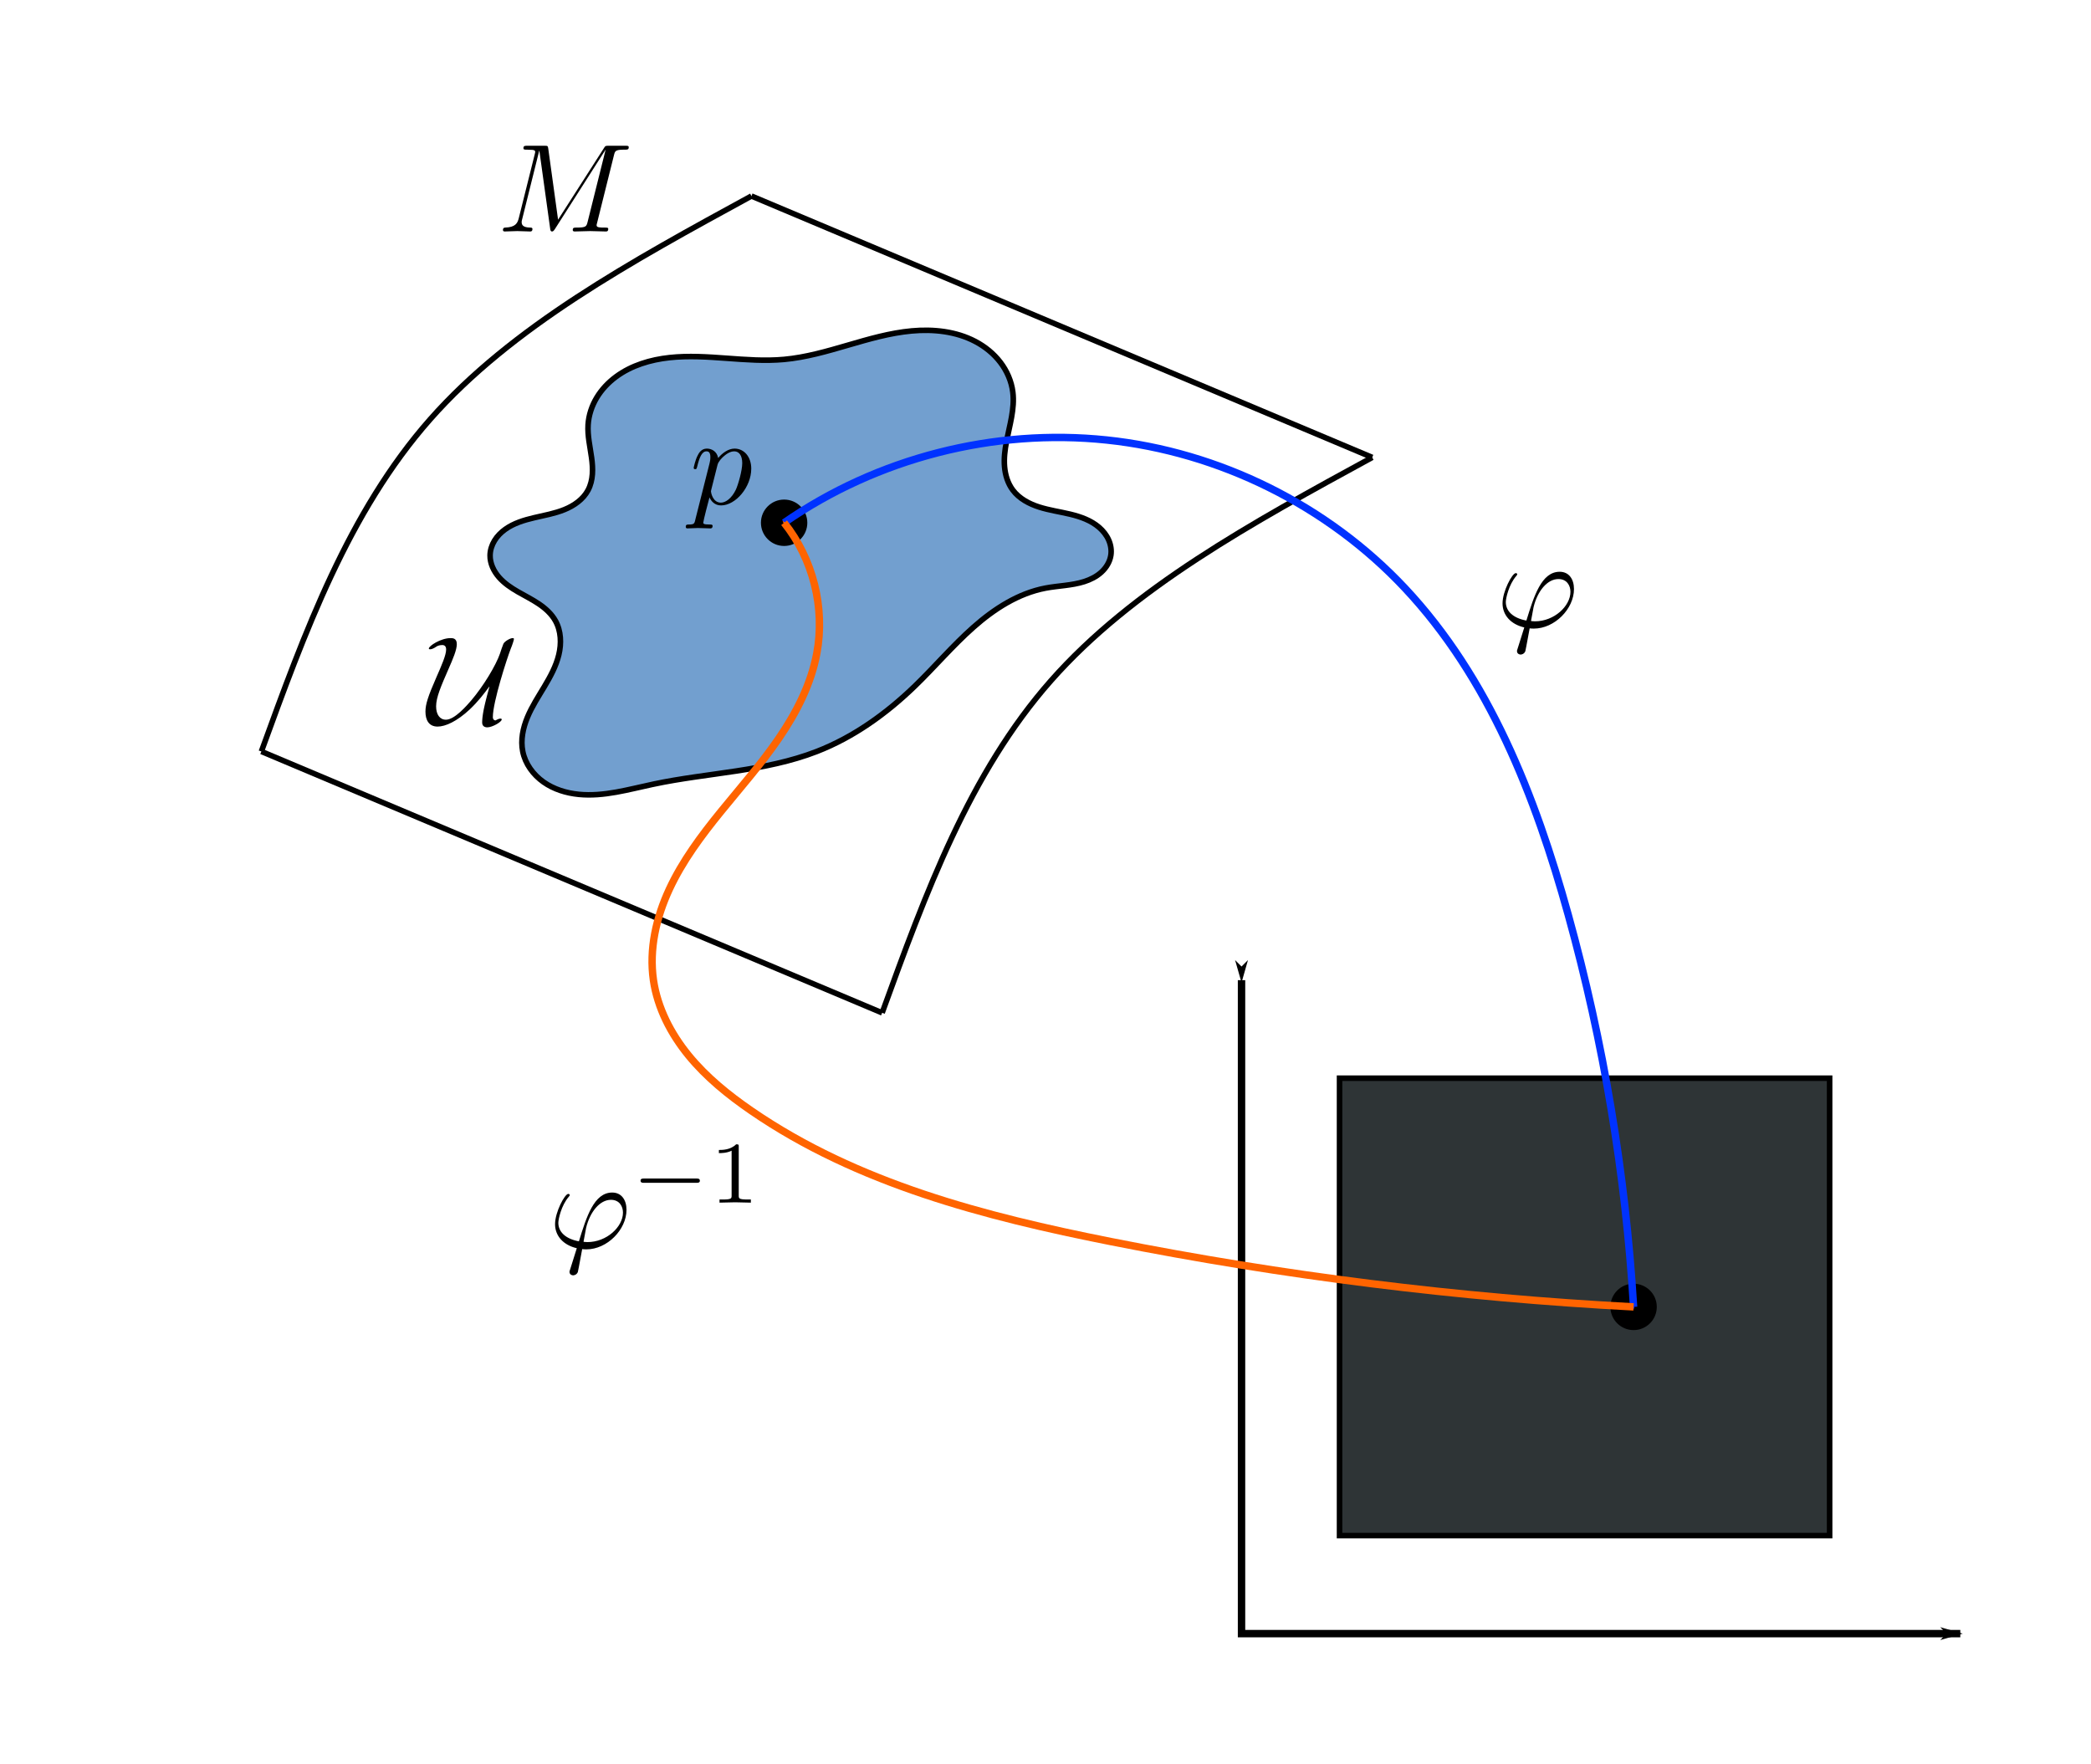 <?xml version="1.0" encoding="UTF-8" standalone="no"?>
<!-- Created with Inkscape (http://www.inkscape.org/) -->

<svg
   xmlns:osb="http://www.openswatchbook.org/uri/2009/osb"
   xmlns:dc="http://purl.org/dc/elements/1.1/"
   xmlns:cc="http://creativecommons.org/ns#"
   xmlns:rdf="http://www.w3.org/1999/02/22-rdf-syntax-ns#"
   xmlns:svg="http://www.w3.org/2000/svg"
   xmlns="http://www.w3.org/2000/svg"
   xmlns:sodipodi="http://sodipodi.sourceforge.net/DTD/sodipodi-0.dtd"
   xmlns:inkscape="http://www.inkscape.org/namespaces/inkscape"
   width="1280"
   height="1080"
   viewBox="0 0 338.667 285.75"
   version="1.1"
   id="svg8"
   inkscape:version="0.92.4 5da689c313, 2019-01-14"
   sodipodi:docname="fig1-1.svg">
  <defs
     id="defs2">
    <linearGradient
       inkscape:collect="always"
       id="linearGradient3143"
       osb:paint="gradient">
      <stop
         style="stop-color:#75507b;stop-opacity:1;"
         offset="0"
         id="stop3139" />
      <stop
         style="stop-color:#75507b;stop-opacity:0;"
         offset="1"
         id="stop3141" />
    </linearGradient>
    <marker
       inkscape:isstock="true"
       style="overflow:visible;"
       id="marker2579"
       refX="0.0"
       refY="0.0"
       orient="auto"
       inkscape:stockid="Arrow1Mend">
      <path
         transform="scale(0.4) rotate(180) translate(10,0)"
         style="fill-rule:evenodd;stroke:#0032ff;stroke-width:1pt;stroke-opacity:1;fill:#0032ff;fill-opacity:1"
         d="M 0.0,0.0 L 5.0,-5.0 L -12.5,0.0 L 5.0,5.0 L 0.0,0.0 z "
         id="path2577" />
    </marker>
    <marker
       inkscape:isstock="true"
       style="overflow:visible;"
       id="marker1945"
       refX="0.0"
       refY="0.0"
       orient="auto"
       inkscape:stockid="Arrow1Mend">
      <path
         transform="scale(0.4) rotate(180) translate(10,0)"
         style="fill-rule:evenodd;stroke:#0032ff;stroke-width:1pt;stroke-opacity:1;fill:#ffffff;fill-opacity:1"
         d="M 0.0,0.0 L 5.0,-5.0 L -12.5,0.0 L 5.0,5.0 L 0.0,0.0 z "
         id="path1943" />
    </marker>
    <marker
       inkscape:stockid="Arrow1Mend"
       orient="auto"
       refY="0.0"
       refX="0.0"
       id="Arrow1Mend"
       style="overflow:visible;"
       inkscape:isstock="true"
       inkscape:collect="always">
      <path
         id="path1142"
         d="M 0.0,0.0 L 5.0,-5.0 L -12.5,0.0 L 5.0,5.0 L 0.0,0.0 z "
         style="fill-rule:evenodd;stroke:#ff6400;stroke-width:1pt;stroke-opacity:1;fill:#ff6400;fill-opacity:1"
         transform="scale(0.4) rotate(180) translate(10,0)" />
    </marker>
    <marker
       inkscape:isstock="true"
       style="overflow:visible"
       id="marker1795"
       refX="0.0"
       refY="0.0"
       orient="auto"
       inkscape:stockid="Arrow1Lstart">
      <path
         transform="scale(0.8) translate(12.5,0)"
         style="fill-rule:evenodd;stroke:#000000;stroke-width:1pt;stroke-opacity:1;fill:#000000;fill-opacity:1"
         d="M 0.0,0.0 L 5.0,-5.0 L -12.5,0.0 L 5.0,5.0 L 0.0,0.0 z "
         id="path1793" />
    </marker>
    <inkscape:path-effect
       effect="spiro"
       id="path-effect1785"
       is_visible="true" />
    <inkscape:path-effect
       effect="spiro"
       id="path-effect1781"
       is_visible="true" />
    <inkscape:path-effect
       effect="spiro"
       id="path-effect1777"
       is_visible="true" />
    <marker
       inkscape:stockid="DotL"
       orient="auto"
       refY="0.0"
       refX="0.0"
       id="DotL"
       style="overflow:visible"
       inkscape:isstock="true">
      <path
         id="path1194"
         d="M -2.5,-1.0 C -2.5,1.76 -4.74,4.0 -7.5,4.0 C -10.26,4.0 -12.5,1.76 -12.5,-1.0 C -12.5,-3.76 -10.26,-6.0 -7.5,-6.0 C -4.74,-6.0 -2.5,-3.76 -2.5,-1.0 z "
         style="fill-rule:evenodd;stroke:#000000;stroke-width:1pt;stroke-opacity:1;fill:#000000;fill-opacity:1"
         transform="scale(0.8) translate(7.4, 1)" />
    </marker>
    <marker
       inkscape:stockid="Arrow1Mstart"
       orient="auto"
       refY="0.0"
       refX="0.0"
       id="Arrow1Mstart"
       style="overflow:visible"
       inkscape:isstock="true">
      <path
         id="path1139"
         d="M 0.0,0.0 L 5.0,-5.0 L -12.5,0.0 L 5.0,5.0 L 0.0,0.0 z "
         style="fill-rule:evenodd;stroke:#000000;stroke-width:1pt;stroke-opacity:1;fill:#000000;fill-opacity:1"
         transform="scale(0.4) translate(10,0)" />
    </marker>
    <marker
       inkscape:stockid="Tail"
       orient="auto"
       refY="0.0"
       refX="0.0"
       id="Tail"
       style="overflow:visible"
       inkscape:isstock="true">
      <g
         id="g1181"
         transform="scale(-1.2)"
         style="stroke:#000000;stroke-opacity:1;fill:#000000;fill-opacity:1">
        <path
           id="path1169"
           d="M -3.805,-3.959 L 0.544,0"
           style="fill:#000000;fill-rule:evenodd;stroke:#000000;stroke-width:0.8;stroke-linecap:round;stroke-opacity:1;fill-opacity:1" />
        <path
           id="path1171"
           d="M -1.287,-3.959 L 3.062,0"
           style="fill:#000000;fill-rule:evenodd;stroke:#000000;stroke-width:0.8;stroke-linecap:round;stroke-opacity:1;fill-opacity:1" />
        <path
           id="path1173"
           d="M 1.305,-3.959 L 5.654,0"
           style="fill:#000000;fill-rule:evenodd;stroke:#000000;stroke-width:0.8;stroke-linecap:round;stroke-opacity:1;fill-opacity:1" />
        <path
           id="path1175"
           d="M -3.805,4.178 L 0.544,0.22"
           style="fill:#000000;fill-rule:evenodd;stroke:#000000;stroke-width:0.8;stroke-linecap:round;stroke-opacity:1;fill-opacity:1" />
        <path
           id="path1177"
           d="M -1.287,4.178 L 3.062,0.22"
           style="fill:#000000;fill-rule:evenodd;stroke:#000000;stroke-width:0.8;stroke-linecap:round;stroke-opacity:1;fill-opacity:1" />
        <path
           id="path1179"
           d="M 1.305,4.178 L 5.654,0.22"
           style="fill:#000000;fill-rule:evenodd;stroke:#000000;stroke-width:0.8;stroke-linecap:round;stroke-opacity:1;fill-opacity:1" />
      </g>
    </marker>
    <inkscape:path-effect
       effect="bspline"
       id="path-effect224"
       is_visible="true"
       weight="33.333"
       steps="2"
       helper_size="0"
       apply_no_weight="true"
       apply_with_weight="true"
       only_selected="false" />
    <marker
       inkscape:stockid="Arrow1Lstart"
       orient="auto"
       refY="0.0"
       refX="0.0"
       id="Arrow1Lstart"
       style="overflow:visible"
       inkscape:isstock="true"
       inkscape:collect="always">
      <path
         id="path1405"
         d="M 0.0,0.0 L 5.0,-5.0 L -12.5,0.0 L 5.0,5.0 L 0.0,0.0 z "
         style="fill-rule:evenodd;stroke:#000000;stroke-width:1pt;stroke-opacity:1;fill:#000000;fill-opacity:1"
         transform="scale(0.8) translate(12.5,0)" />
    </marker>
    <marker
       inkscape:stockid="Arrow1Lend"
       orient="auto"
       refY="0.0"
       refX="0.0"
       id="Arrow1Lend"
       style="overflow:visible;"
       inkscape:isstock="true">
      <path
         id="path1408"
         d="M 0.0,0.0 L 5.0,-5.0 L -12.5,0.0 L 5.0,5.0 L 0.0,0.0 z "
         style="fill-rule:evenodd;stroke:#000000;stroke-width:1pt;stroke-opacity:1;fill:#000000;fill-opacity:1"
         transform="scale(0.8) rotate(180) translate(12.5,0)" />
    </marker>
    <inkscape:path-effect
       effect="bspline"
       id="path-effect224-3"
       is_visible="true"
       weight="33.333"
       steps="2"
       helper_size="0"
       apply_no_weight="true"
       apply_with_weight="true"
       only_selected="false" />
  </defs>
  <sodipodi:namedview
     id="base"
     pagecolor="#ffffff"
     bordercolor="#666666"
     borderopacity="1.0"
     inkscape:pageopacity="0.0"
     inkscape:pageshadow="2"
     inkscape:zoom="0.59"
     inkscape:cx="625.83595"
     inkscape:cy="486.53256"
     inkscape:document-units="mm"
     inkscape:current-layer="layer1"
     showgrid="true"
     showguides="true"
     showborder="true"
     borderlayer="true"
     inkscape:showpageshadow="false"
     inkscape:pagecheckerboard="false"
     objecttolerance="10"
     inkscape:snap-path-clip="true"
     inkscape:snap-path-mask="true"
     gridtolerance="10"
     units="px">
    <inkscape:grid
       type="xygrid"
       id="grid10" />
  </sodipodi:namedview>
  <g
     inkscape:label="Layer 1"
     inkscape:groupmode="layer"
     id="layer1"
     transform="translate(0,-11.25)">
    <g
       id="g3137"
       style="fill:none;fill-opacity:1;fill-rule:nonzero"
       transform="translate(3.333333e-7,3.3333333e-6)">
      <path
         inkscape:original-d="M 42.333333,132.95834 C 49.598429,113.79447 56.444707,94.152521 63.499999,74.750009 82.902723,64.166586 102.30582,53.583078 121.70833,43.00001"
         inkscape:path-effect="#path-effect224"
         inkscape:connector-curvature="0"
         id="path222"
         d="M 42.333,132.958 C 49.337,113.699 56.445,94.152 69.674,79.16 82.903,64.167 102.306,53.583 121.708,43"
         style="opacity:1;vector-effect:none;fill:none;fill-opacity:1;fill-rule:nonzero;stroke:#000000;stroke-width:0.9;stroke-linecap:butt;stroke-linejoin:miter;stroke-miterlimit:4;stroke-dasharray:none;stroke-dashoffset:0;stroke-opacity:1" />
      <path
         inkscape:original-d="M 42.333333,132.95834 C 49.598429,113.79447 56.444707,94.152521 63.499999,74.750009 82.902723,64.166586 102.30582,53.583078 121.70833,43.00001"
         inkscape:path-effect="#path-effect224-3"
         inkscape:connector-curvature="0"
         id="path222-6"
         d="M 42.333,132.958 C 49.337,113.699 56.445,94.152 69.674,79.16 82.903,64.167 102.306,53.583 121.708,43"
         style="opacity:1;vector-effect:none;fill:none;fill-opacity:1;fill-rule:nonzero;stroke:#000000;stroke-width:0.9;stroke-linecap:butt;stroke-linejoin:miter;stroke-miterlimit:4;stroke-dasharray:none;stroke-dashoffset:0;stroke-opacity:1"
         transform="translate(100.542,42.333)" />
      <path
         inkscape:connector-curvature="0"
         id="path244"
         d="M 121.708,43 222.25,85.333"
         style="opacity:1;vector-effect:none;fill:none;fill-opacity:1;fill-rule:nonzero;stroke:#000000;stroke-width:0.9;stroke-linecap:butt;stroke-linejoin:miter;stroke-miterlimit:4;stroke-dasharray:none;stroke-dashoffset:0;stroke-opacity:1" />
      <path
         inkscape:connector-curvature="0"
         id="path246"
         d="M 42.333,132.958 142.875,175.292"
         style="opacity:1;vector-effect:none;fill:none;fill-opacity:1;fill-rule:nonzero;stroke:#000000;stroke-width:0.9;stroke-linecap:butt;stroke-linejoin:miter;stroke-miterlimit:4;stroke-dasharray:none;stroke-dashoffset:0;stroke-opacity:1" />
    </g>
    <path
       style="opacity:1;vector-effect:none;fill:none;fill-opacity:1;stroke:#000000;stroke-width:1.2;stroke-linecap:butt;stroke-linejoin:miter;stroke-miterlimit:4;stroke-dasharray:none;stroke-dashoffset:0;stroke-opacity:1;marker-end:url(#Arrow1Lend);marker-start:url(#Arrow1Lstart)"
       d="M 201.083,170 V 275.833 H 317.5"
       id="path248"
       inkscape:connector-curvature="0" />
    <rect
       style="opacity:1;vector-effect:none;fill:#2e3436;fill-opacity:1;fill-rule:evenodd;stroke:#000000;stroke-width:0.9;stroke-linecap:butt;stroke-linejoin:miter;stroke-miterlimit:4;stroke-dasharray:none;stroke-dashoffset:0;stroke-opacity:1"
       id="rect1773"
       width="79.375"
       height="74.083"
       x="216.958"
       y="185.875" />
    <path
       style="opacity:1;vector-effect:none;fill:#729fcf;fill-opacity:1;stroke:#000000;stroke-width:0.9;stroke-linecap:butt;stroke-linejoin:miter;stroke-miterlimit:4;stroke-dasharray:none;stroke-dashoffset:0;stroke-opacity:1"
       d="m 105.833,138.25 c -3.996,0.847 -8.021,2.056 -12.086,1.656 -2.033,-0.2 -4.052,-0.821 -5.72,-2 -1.668,-1.178 -2.961,-2.945 -3.361,-4.948 -0.37,-1.855 0.033,-3.794 0.761,-5.54 0.728,-1.746 1.769,-3.34 2.741,-4.963 0.972,-1.623 1.891,-3.309 2.337,-5.148 0.446,-1.839 0.378,-3.866 -0.548,-5.516 -0.635,-1.132 -1.631,-2.023 -2.707,-2.747 -1.077,-0.724 -2.244,-1.301 -3.368,-1.949 -1.124,-0.649 -2.219,-1.383 -3.072,-2.361 -0.853,-0.978 -1.45,-2.228 -1.435,-3.526 0.009,-0.846 0.279,-1.68 0.72,-2.403 0.441,-0.722 1.049,-1.335 1.737,-1.828 1.375,-0.986 3.035,-1.488 4.682,-1.875 1.648,-0.387 3.329,-0.68 4.898,-1.315 1.569,-0.636 3.048,-1.666 3.838,-3.162 0.418,-0.792 0.626,-1.682 0.692,-2.575 0.065,-0.893 -0.008,-1.791 -0.129,-2.678 -0.241,-1.774 -0.672,-3.543 -0.563,-5.33 0.095,-1.547 0.599,-3.059 1.397,-4.387 0.798,-1.328 1.886,-2.474 3.132,-3.394 2.493,-1.841 5.572,-2.757 8.653,-3.092 6.162,-0.67 12.395,0.854 18.567,0.29 7.038,-0.644 13.621,-3.965 20.659,-4.612 3.519,-0.323 7.187,0.064 10.313,1.711 1.563,0.824 2.971,1.958 4.045,3.361 1.074,1.403 1.806,3.079 2.025,4.832 0.337,2.694 -0.524,5.372 -1.033,8.038 -0.255,1.333 -0.423,2.695 -0.308,4.048 0.115,1.353 0.526,2.703 1.342,3.789 1.034,1.377 2.634,2.227 4.274,2.749 1.641,0.522 3.357,0.757 5.031,1.159 1.674,0.402 3.35,0.997 4.656,2.118 0.653,0.561 1.203,1.25 1.554,2.036 0.351,0.786 0.496,1.671 0.36,2.521 -0.168,1.048 -0.758,2.002 -1.543,2.716 -0.785,0.714 -1.758,1.199 -2.769,1.522 -2.022,0.645 -4.186,0.657 -6.272,1.054 -4.405,0.838 -8.321,3.37 -11.678,6.343 -3.358,2.972 -6.265,6.415 -9.488,9.532 -4.602,4.451 -9.907,8.265 -15.875,10.583 -8.4,3.263 -17.642,3.424 -26.458,5.292 z"
       id="path1775"
       inkscape:connector-curvature="0"
       inkscape:path-effect="#path-effect1777"
       inkscape:original-d="m 105.83333,138.25001 c -8.819706,1.76415 -14.110843,-3.52804 -21.166664,-5.29167 -7.055821,-1.76362 3.528041,-14.11137 5.291666,-21.16666 1.763625,-7.0553 -7.055292,-7.05583 -10.583333,-10.58334 -3.528041,-3.52751 10.583598,-7.055819 15.875,-10.583331 5.291401,-3.527512 2.64e-4,-7.055821 0,-10.583333 C 95.249734,76.514164 116.41693,72.985855 127,69.458343 c 10.58307,-3.527513 24.69471,3.527512 37.04166,5.291666 12.34696,1.764155 2.7e-4,10.583069 0,15.875 -2.6e-4,5.291931 10.5836,7.055292 15.875,10.583331 5.29141,3.52804 -7.05529,3.52751 -10.58333,5.29167 -3.52804,1.76415 -14.11084,10.58307 -21.16667,15.875 -7.05582,5.29193 -10.58306,7.05529 -15.875,10.58333 -5.29193,3.52804 -17.63862,3.52751 -26.45833,5.29167 z" />
    <circle
       id="path2671"
       style="fill:#000000;stroke:none;stroke-width:0;stroke-miterlimit:4;stroke-dasharray:none"
       cx="127"
       cy="95.917"
       r="3.757" />
    <circle
       id="path2671-7"
       style="fill:#000000;stroke:none;stroke-width:0;stroke-miterlimit:4;stroke-dasharray:none"
       cx="264.583"
       cy="222.917"
       r="3.757" />
    <path
       style="opacity:1;vector-effect:none;fill:none;fill-opacity:1;stroke:#0032ff;stroke-width:1.2;stroke-linecap:butt;stroke-linejoin:miter;stroke-miterlimit:4;stroke-dasharray:none;stroke-dashoffset:0;stroke-opacity:1;marker-end:url(#marker2579)"
       d="m 127,95.917 c 15.08,-10.478 33.977,-15.327 52.239,-13.405 18.262,1.922 35.735,10.6 48.303,23.989 13.633,14.523 21.142,33.72 26.458,52.917 5.738,20.718 9.292,42.041 10.583,63.5"
       id="path1779"
       inkscape:connector-curvature="0"
       inkscape:path-effect="#path-effect1781"
       inkscape:original-d="m 127,95.916676 c 33.75332,3.946062 67.02804,7.055294 100.54166,10.583334 33.51363,3.52804 17.63916,35.27751 26.45834,52.91666 8.81918,17.63916 7.05582,42.33307 10.58333,63.5" />
    <path
       style="opacity:1;vector-effect:none;fill:none;fill-opacity:1;stroke:#ff6400;stroke-width:1.2;stroke-linecap:butt;stroke-linejoin:miter;stroke-miterlimit:4;stroke-dasharray:none;stroke-dashoffset:0;stroke-opacity:1;marker-end:url(#Arrow1Mend)"
       d="m 264.583,222.917 c -28.427,-1.497 -56.746,-5.037 -84.667,-10.583 -20.395,-4.051 -41.072,-9.389 -58.208,-21.167 -3.742,-2.572 -7.311,-5.459 -10.185,-8.974 -2.874,-3.515 -5.035,-7.7 -5.69,-12.193 -0.728,-4.997 0.441,-10.136 2.568,-14.716 2.127,-4.581 5.174,-8.669 8.361,-12.587 3.186,-3.918 6.541,-7.713 9.391,-11.882 2.851,-4.169 5.206,-8.768 6.138,-13.732 1.385,-7.374 -0.6,-15.312 -5.292,-21.167"
       id="path1783"
       inkscape:connector-curvature="0"
       inkscape:path-effect="#path-effect1785"
       inkscape:original-d="m 264.58333,222.91667 c -28.7003,-2.81052 -56.44418,-7.05582 -84.66667,-10.58333 -28.22248,-3.52751 -38.80529,-14.11137 -58.20833,-21.16667 -19.40304,-7.05529 -10.58307,-14.11137 -15.875,-21.16666 -5.29193,-7.05529 17.63916,-35.27804 26.45833,-52.91667 C 141.11084,99.444717 128.76415,102.97197 127,95.916676" />
    <g
       id="g2789"
       transform="translate(127.934,24.564)">
      <g
         word-spacing="normal"
         letter-spacing="normal"
         font-size-adjust="none"
         font-stretch="normal"
         font-weight="normal"
         font-variant="normal"
         font-style="normal"
         stroke-miterlimit="10.433"
         xml:space="preserve"
         transform="matrix(0.408,0,0,-0.408,-71.438,254)"
         id="content"
         style="font-style:normal;font-variant:normal;font-weight:normal;font-stretch:normal;letter-spacing:normal;word-spacing:normal;text-anchor:start;fill:none;fill-opacity:1;fill-rule:evenodd;stroke:#000000;stroke-linecap:butt;stroke-linejoin:miter;stroke-miterlimit:10.433;stroke-dasharray:none;stroke-dashoffset:0;stroke-opacity:1"><path
           id="path2786"
           d="m 463.99,397.73 -0.01,-0.03 -0.01,-0.03 -0.01,-0.03 -0.01,-0.03 -0.01,-0.02 -0.01,-0.03 -0.01,-0.05 -0.02,-0.05 -0.01,-0.04 -0.01,-0.05 -0.02,-0.04 -0.01,-0.04 -0.01,-0.03 -0.01,-0.04 -0.01,-0.03 -0.01,-0.03 -0.01,-0.03 -0.01,-0.03 v -0.02 l -0.01,-0.03 -0.01,-0.02 v -0.02 l -0.01,-0.03 v -0.02 -0.02 l -0.01,-0.04 -0.01,-0.04 v -0.04 -0.04 -0.03 -0.02 c 0,-1.09 0.95,-1.39 1.45,-1.39 0.25,0 1.35,0.14 1.85,1.3 0.14,0.39 0.39,2.04 1.73,9.11 0.45,-0.05 0.8,-0.1 1.64,-0.1 8.28,0 15.95,7.83 15.95,15.69 l -1.4,-1.09 c 0,-5.63 -6.42,-11.71 -14.1,-11.71 v 0 c -0.39,0 -0.5,0 -0.89,0.05 -0.61,0 -0.65,0.05 -0.65,0.2 0,0.1 0.84,4.63 1,5.38 1.54,6.37 5.43,11.15 9.86,11.15 3.43,0 4.78,-2.68 4.78,-5.07 l 1.4,1.09 c 0,3.89 -1.95,6.87 -5.68,6.87 -7.22,0 -10.21,-9.65 -13.21,-19.37 -5.37,1 -8.17,3.78 -8.17,7.37 0,1.4 1.16,6.88 4.14,10.32 0.39,0.45 0.39,0.54 0.39,0.64 0,0.2 -0.09,0.5 -0.59,0.5 -1.39,0 -5.24,-7.22 -5.24,-12 0,-4.69 3.3,-8.33 8.63,-9.56 z"
           inkscape:connector-curvature="0"
           style="fill:#000000;stroke-width:0" /></g>    </g>
    <g
       id="g2852"
       transform="translate(-25.524,125.105)">
      <g
         word-spacing="normal"
         letter-spacing="normal"
         font-size-adjust="none"
         font-stretch="normal"
         font-weight="normal"
         font-variant="normal"
         font-style="normal"
         stroke-miterlimit="10.433"
         xml:space="preserve"
         transform="matrix(0.408,0,0,-0.408,-71.438,254)"
         id="g2850"
         style="font-style:normal;font-variant:normal;font-weight:normal;font-stretch:normal;letter-spacing:normal;word-spacing:normal;text-anchor:start;fill:none;fill-opacity:1;fill-rule:evenodd;stroke:#000000;stroke-linecap:butt;stroke-linejoin:miter;stroke-miterlimit:10.433;stroke-dasharray:none;stroke-dashoffset:0;stroke-opacity:1"><path
           id="path2844"
           d="m 463.99,397.73 -0.01,-0.03 -0.01,-0.03 -0.01,-0.03 -0.01,-0.03 -0.01,-0.02 -0.01,-0.03 -0.01,-0.05 -0.02,-0.05 -0.01,-0.04 -0.01,-0.05 -0.02,-0.04 -0.01,-0.04 -0.01,-0.03 -0.01,-0.04 -0.01,-0.03 -0.01,-0.03 -0.01,-0.03 -0.01,-0.03 v -0.02 l -0.01,-0.03 -0.01,-0.02 v -0.02 l -0.01,-0.03 v -0.02 -0.02 l -0.01,-0.04 -0.01,-0.04 v -0.04 -0.04 -0.03 -0.02 c 0,-1.09 0.95,-1.39 1.45,-1.39 0.25,0 1.35,0.14 1.85,1.3 0.14,0.39 0.39,2.04 1.73,9.11 0.45,-0.05 0.8,-0.1 1.64,-0.1 8.28,0 15.95,7.83 15.95,15.69 l -1.4,-1.09 c 0,-5.63 -6.42,-11.71 -14.1,-11.71 v 0 c -0.39,0 -0.5,0 -0.89,0.05 -0.61,0 -0.65,0.05 -0.65,0.2 0,0.1 0.84,4.63 1,5.38 1.54,6.37 5.43,11.15 9.86,11.15 3.43,0 4.78,-2.68 4.78,-5.07 l 1.4,1.09 c 0,3.89 -1.95,6.87 -5.68,6.87 -7.22,0 -10.21,-9.65 -13.21,-19.37 -5.37,1 -8.17,3.78 -8.17,7.37 0,1.4 1.16,6.88 4.14,10.32 0.39,0.45 0.39,0.54 0.39,0.64 0,0.2 -0.09,0.5 -0.59,0.5 -1.39,0 -5.24,-7.22 -5.24,-12 0,-4.69 3.3,-8.33 8.63,-9.56 z"
           inkscape:connector-curvature="0"
           style="fill:#000000;stroke-width:0" /><path
           id="path2846"
           d="m 514.08,432.07 h 0.06 0.05 l 0.11,0.01 h 0.12 0.06 l 0.06,0.01 h 0.06 l 0.05,0.01 0.06,0.01 0.06,0.01 0.06,0.01 0.05,0.01 0.06,0.02 0.05,0.02 0.05,0.02 0.05,0.02 0.05,0.03 0.04,0.03 0.04,0.03 0.04,0.04 0.04,0.04 0.02,0.02 0.01,0.02 0.02,0.02 0.02,0.03 0.01,0.02 0.01,0.03 0.02,0.02 0.01,0.03 0.01,0.03 0.01,0.03 v 0.03 l 0.01,0.03 0.01,0.04 v 0.03 l 0.01,0.03 v 0.04 0.04 0.04 c 0,0.86 -0.79,0.86 -1.39,0.86 h -20.76 c -0.57,0 -1.39,0 -1.39,-0.83 0,-0.88 0.79,-0.88 1.39,-0.88 z"
           inkscape:connector-curvature="0"
           style="fill:#000000;stroke-width:0" /><path
           id="path2848"
           d="m 530.91,446.36 v 0.04 0.04 0.04 0.04 0.04 0.04 0.04 0.03 l -0.01,0.04 v 0.03 0.03 0.03 0.03 l -0.01,0.03 v 0.03 l -0.01,0.02 v 0.03 0.02 l -0.01,0.02 v 0.03 l -0.02,0.04 -0.01,0.04 -0.02,0.03 -0.02,0.03 -0.02,0.03 -0.02,0.03 -0.03,0.02 -0.03,0.02 -0.04,0.01 -0.03,0.02 -0.04,0.01 -0.05,0.01 -0.02,0.01 h -0.03 l -0.02,0.01 h -0.03 -0.03 l -0.02,0.01 h -0.03 -0.03 -0.04 -0.03 l -0.03,0.01 h -0.04 -0.04 -0.03 -0.04 -0.04 -0.04 -0.05 -0.04 -0.05 c -2.23,-2.2 -5.39,-2.23 -6.83,-2.23 v -1.25 c 0.85,0 3.15,0 5.05,0.96 v -17.76 c 0,-1.16 0,-1.61 -3.48,-1.61 h -1.32 v -1.25 c 0.63,0.03 4.91,0.14 6.21,0.14 1.08,0 5.47,-0.11 6.23,-0.14 v 1.25 h -1.32 c -3.49,0 -3.49,0.45 -3.49,1.61 z"
           inkscape:connector-curvature="0"
           style="fill:#000000;stroke-width:0" /></g>    </g>
    <g
       id="g2918"
       transform="translate(-33.808,-39.528)">
      <g
         word-spacing="normal"
         letter-spacing="normal"
         font-size-adjust="none"
         font-stretch="normal"
         font-weight="normal"
         font-variant="normal"
         font-style="normal"
         stroke-miterlimit="10.433"
         xml:space="preserve"
         transform="matrix(0.408,0,0,-0.408,-71.438,254)"
         id="g2916"
         style="font-style:normal;font-variant:normal;font-weight:normal;font-stretch:normal;letter-spacing:normal;word-spacing:normal;text-anchor:start;fill:none;fill-opacity:1;fill-rule:evenodd;stroke:#000000;stroke-linecap:butt;stroke-linejoin:miter;stroke-miterlimit:10.433;stroke-dasharray:none;stroke-dashoffset:0;stroke-opacity:1"><path
           id="path2914"
           d="m 501.66,436.39 0.04,0.16 0.04,0.16 0.04,0.15 0.04,0.14 0.04,0.14 0.04,0.13 0.04,0.12 0.05,0.11 0.05,0.11 0.05,0.11 0.07,0.09 0.06,0.09 0.08,0.09 0.08,0.08 0.09,0.07 0.09,0.07 0.11,0.06 0.12,0.06 0.13,0.05 0.14,0.05 0.15,0.04 0.09,0.02 0.08,0.02 0.09,0.02 0.09,0.02 0.1,0.01 0.1,0.02 0.1,0.01 0.11,0.01 0.11,0.02 0.12,0.01 0.12,0.01 h 0.12 l 0.13,0.01 0.13,0.01 0.14,0.01 h 0.14 0.15 l 0.15,0.01 h 0.16 0.16 0.17 0.17 c 1.14,0 1.6,0 1.6,1 0,0.55 -0.5,0.55 -1.35,0.55 h -6.58 c -1.29,0 -1.34,0 -1.93,-0.95 l -18.19,-28.39 -3.89,28.18 c -0.16,1.16 -0.25,1.16 -1.55,1.16 h -6.83 c -0.93,0 -1.48,0 -1.48,-0.95 0,-0.6 0.44,-0.6 1.44,-0.6 0.65,0 1.54,-0.04 2.14,-0.09 0.79,-0.11 1.09,-0.25 1.09,-0.8 0,-0.2 -0.05,-0.36 -0.19,-0.95 l -6.33,-25.36 c -0.5,-2 -1.34,-3.59 -5.39,-3.73 -0.25,0 -0.89,-0.05 -0.89,-0.96 0,-0.43 0.3,-0.59 0.71,-0.59 1.59,0 3.32,0.16 4.97,0.16 1.7,0 3.5,-0.16 5.14,-0.16 0.25,0 0.89,0 0.89,1 0,0.55 -0.55,0.55 -0.89,0.55 -2.85,0.04 -3.39,1.04 -3.39,2.18 0,0.35 0.04,0.6 0.2,1.14 l 6.76,27.16 h 0.07 l 4.28,-30.89 c 0.09,-0.59 0.14,-1.14 0.75,-1.14 0.54,0 0.84,0.55 1.09,0.89 l 20.13,31.55 h 0.04 l -7.12,-28.55 c -0.5,-1.95 -0.6,-2.34 -4.53,-2.34 -0.85,0 -1.39,0 -1.39,-0.96 0,-0.59 0.59,-0.59 0.75,-0.59 1.39,0 4.78,0.16 6.17,0.16 2.05,0 4.19,-0.16 6.23,-0.16 0.3,0 0.94,0 0.94,1 0,0.55 -0.45,0.55 -1.39,0.55 -1.84,0 -3.23,0 -3.23,0.89 0,0.2 0,0.29 0.25,1.2 z"
           inkscape:connector-curvature="0"
           style="fill:#000000;stroke-width:0" /></g>    </g>
    <g
       id="g3055"
       transform="translate(-45.163,40.213)">
      <g
         word-spacing="normal"
         letter-spacing="normal"
         font-size-adjust="none"
         font-stretch="normal"
         font-weight="normal"
         font-variant="normal"
         font-style="normal"
         stroke-miterlimit="10.433"
         xml:space="preserve"
         transform="matrix(0.408,0,0,-0.408,-71.438,254)"
         id="g3053"
         style="font-style:normal;font-variant:normal;font-weight:normal;font-stretch:normal;letter-spacing:normal;word-spacing:normal;text-anchor:start;fill:none;fill-opacity:1;fill-rule:evenodd;stroke:#000000;stroke-linecap:butt;stroke-linejoin:miter;stroke-miterlimit:10.433;stroke-dasharray:none;stroke-dashoffset:0;stroke-opacity:1"><path
           id="path3051"
           d="m 480.08,420.95 -0.11,-0.4 -0.11,-0.41 -0.23,-0.85 -0.24,-0.88 -0.24,-0.91 -0.24,-0.93 -0.24,-0.94 -0.24,-0.96 -0.22,-0.95 -0.21,-0.95 -0.2,-0.94 -0.17,-0.93 -0.15,-0.9 -0.06,-0.44 -0.06,-0.43 -0.05,-0.43 -0.04,-0.41 -0.03,-0.41 -0.03,-0.39 -0.01,-0.38 -0.01,-0.36 c 0,-1.35 0.85,-1.94 2.05,-1.94 1.98,0 5.72,2.14 5.72,3.14 0,0.25 -0.24,0.34 -0.49,0.34 -0.61,0 -1.5,-0.45 -2.04,-0.75 -0.66,0.1 -1,0.6 -1,1.3 0,6.08 5.68,23.52 7.12,27.2 0.59,1.39 1.25,3.44 1.25,3.83 0,0.36 -0.3,0.36 -0.5,0.36 -1.05,0 -3.3,-1.34 -3.69,-2.3 -0.65,-1.73 -0.75,-1.98 -1.34,-3.82 -1.64,-4.74 -6.58,-12.96 -11.52,-18.74 -1.54,-1.75 -6.42,-7.53 -9.95,-7.53 -2.41,0 -3.89,2.05 -3.89,5.33 0,3.5 1.94,7.98 4.92,14.79 1.8,4.1 3.3,7.63 3.3,9.88 0,2.34 -1.59,2.39 -2.49,2.39 -3.84,0 -8.62,-3.09 -8.62,-4.14 0,-0.3 0.34,-0.3 0.55,-0.3 0.59,0 1.5,0.41 2.29,0.96 0.35,0.25 1.14,0.73 2.49,0.73 1.09,0 1.54,-0.69 1.54,-1.78 0,-2.2 -1.79,-6.28 -3.89,-11.06 -3.28,-7.49 -4.32,-10.68 -4.32,-13.57 0,-3.28 1.29,-5.96 4.82,-5.96 3.1,0 7.63,2.04 12.71,6.76 3.43,3.25 5.68,6.24 7.83,9.13 z"
           inkscape:connector-curvature="0"
           style="fill:#000000;stroke-width:0" /></g>    </g>
    <g
       id="g3125"
       transform="translate(-2.696,4.612)">
      <g
         word-spacing="normal"
         letter-spacing="normal"
         font-size-adjust="none"
         font-stretch="normal"
         font-weight="normal"
         font-variant="normal"
         font-style="normal"
         stroke-miterlimit="10.433"
         xml:space="preserve"
         transform="matrix(0.408,0,0,-0.408,-71.438,254)"
         id="g3123"
         style="font-style:normal;font-variant:normal;font-weight:normal;font-stretch:normal;letter-spacing:normal;word-spacing:normal;text-anchor:start;fill:none;fill-opacity:1;fill-rule:evenodd;stroke:#000000;stroke-linecap:butt;stroke-linejoin:miter;stroke-miterlimit:10.433;stroke-dasharray:none;stroke-dashoffset:0;stroke-opacity:1"><path
           id="path3121"
           d="m 457.75,400.12 -0.03,-0.15 -0.04,-0.15 -0.03,-0.14 -0.03,-0.13 -0.04,-0.13 -0.03,-0.11 -0.04,-0.12 -0.03,-0.1 -0.04,-0.1 -0.04,-0.09 -0.04,-0.09 -0.05,-0.08 -0.05,-0.07 -0.05,-0.07 -0.06,-0.07 -0.06,-0.06 -0.07,-0.05 -0.07,-0.05 -0.08,-0.04 -0.09,-0.04 -0.09,-0.04 -0.1,-0.03 -0.11,-0.03 -0.12,-0.02 -0.13,-0.02 -0.06,-0.01 -0.07,-0.01 -0.07,-0.01 -0.08,-0.01 h -0.07 l -0.08,-0.01 h -0.08 l -0.09,-0.01 h -0.08 -0.09 -0.1 -0.09 l -0.1,-0.01 h -0.1 c -0.6,0 -1.14,0 -1.14,-0.93 0,-0.41 0.25,-0.61 0.64,-0.61 1.36,0 2.79,0.15 4.18,0.15 1.64,0 3.35,-0.15 4.94,-0.15 0.25,0 0.89,0 0.89,1 0,0.54 -0.5,0.54 -1.19,0.54 -2.5,0 -2.5,0.36 -2.5,0.8 0,0.61 2.1,8.72 2.46,9.97 0.64,-1.44 2.03,-3.19 4.58,-3.19 l -0.05,1.1 c -3.3,0 -3.94,4.14 -3.94,4.43 0,0.1 0,0.21 0.14,0.8 l 2.46,9.77 c 0.34,1.34 1.68,2.73 2.57,3.48 1.75,1.55 3.21,1.89 4.05,1.89 1.98,0 3.19,-1.73 3.19,-4.69 0,-2.93 -1.64,-8.65 -2.55,-10.56 -1.69,-3.48 -4.08,-5.12 -5.92,-5.12 l 0.05,-1.1 c 5.78,0 12,7.27 12,14.6 0,4.68 -2.83,7.96 -6.63,7.96 -2.48,0 -4.87,-1.78 -6.51,-3.73 -0.5,2.69 -2.65,3.73 -4.49,3.73 -2.3,0 -3.25,-1.93 -3.69,-2.82 -0.9,-1.71 -1.54,-4.69 -1.54,-4.85 0,-0.5 0.5,-0.5 0.59,-0.5 0.5,0 0.55,0.07 0.84,1.16 0.86,3.53 1.85,5.92 3.64,5.92 0.85,0 1.55,-0.39 1.55,-2.28 0,-1.16 -0.15,-1.7 -0.34,-2.55 z"
           inkscape:connector-curvature="0"
           style="fill:#000000;stroke-width:0" /></g>    </g>
  </g>
</svg>
